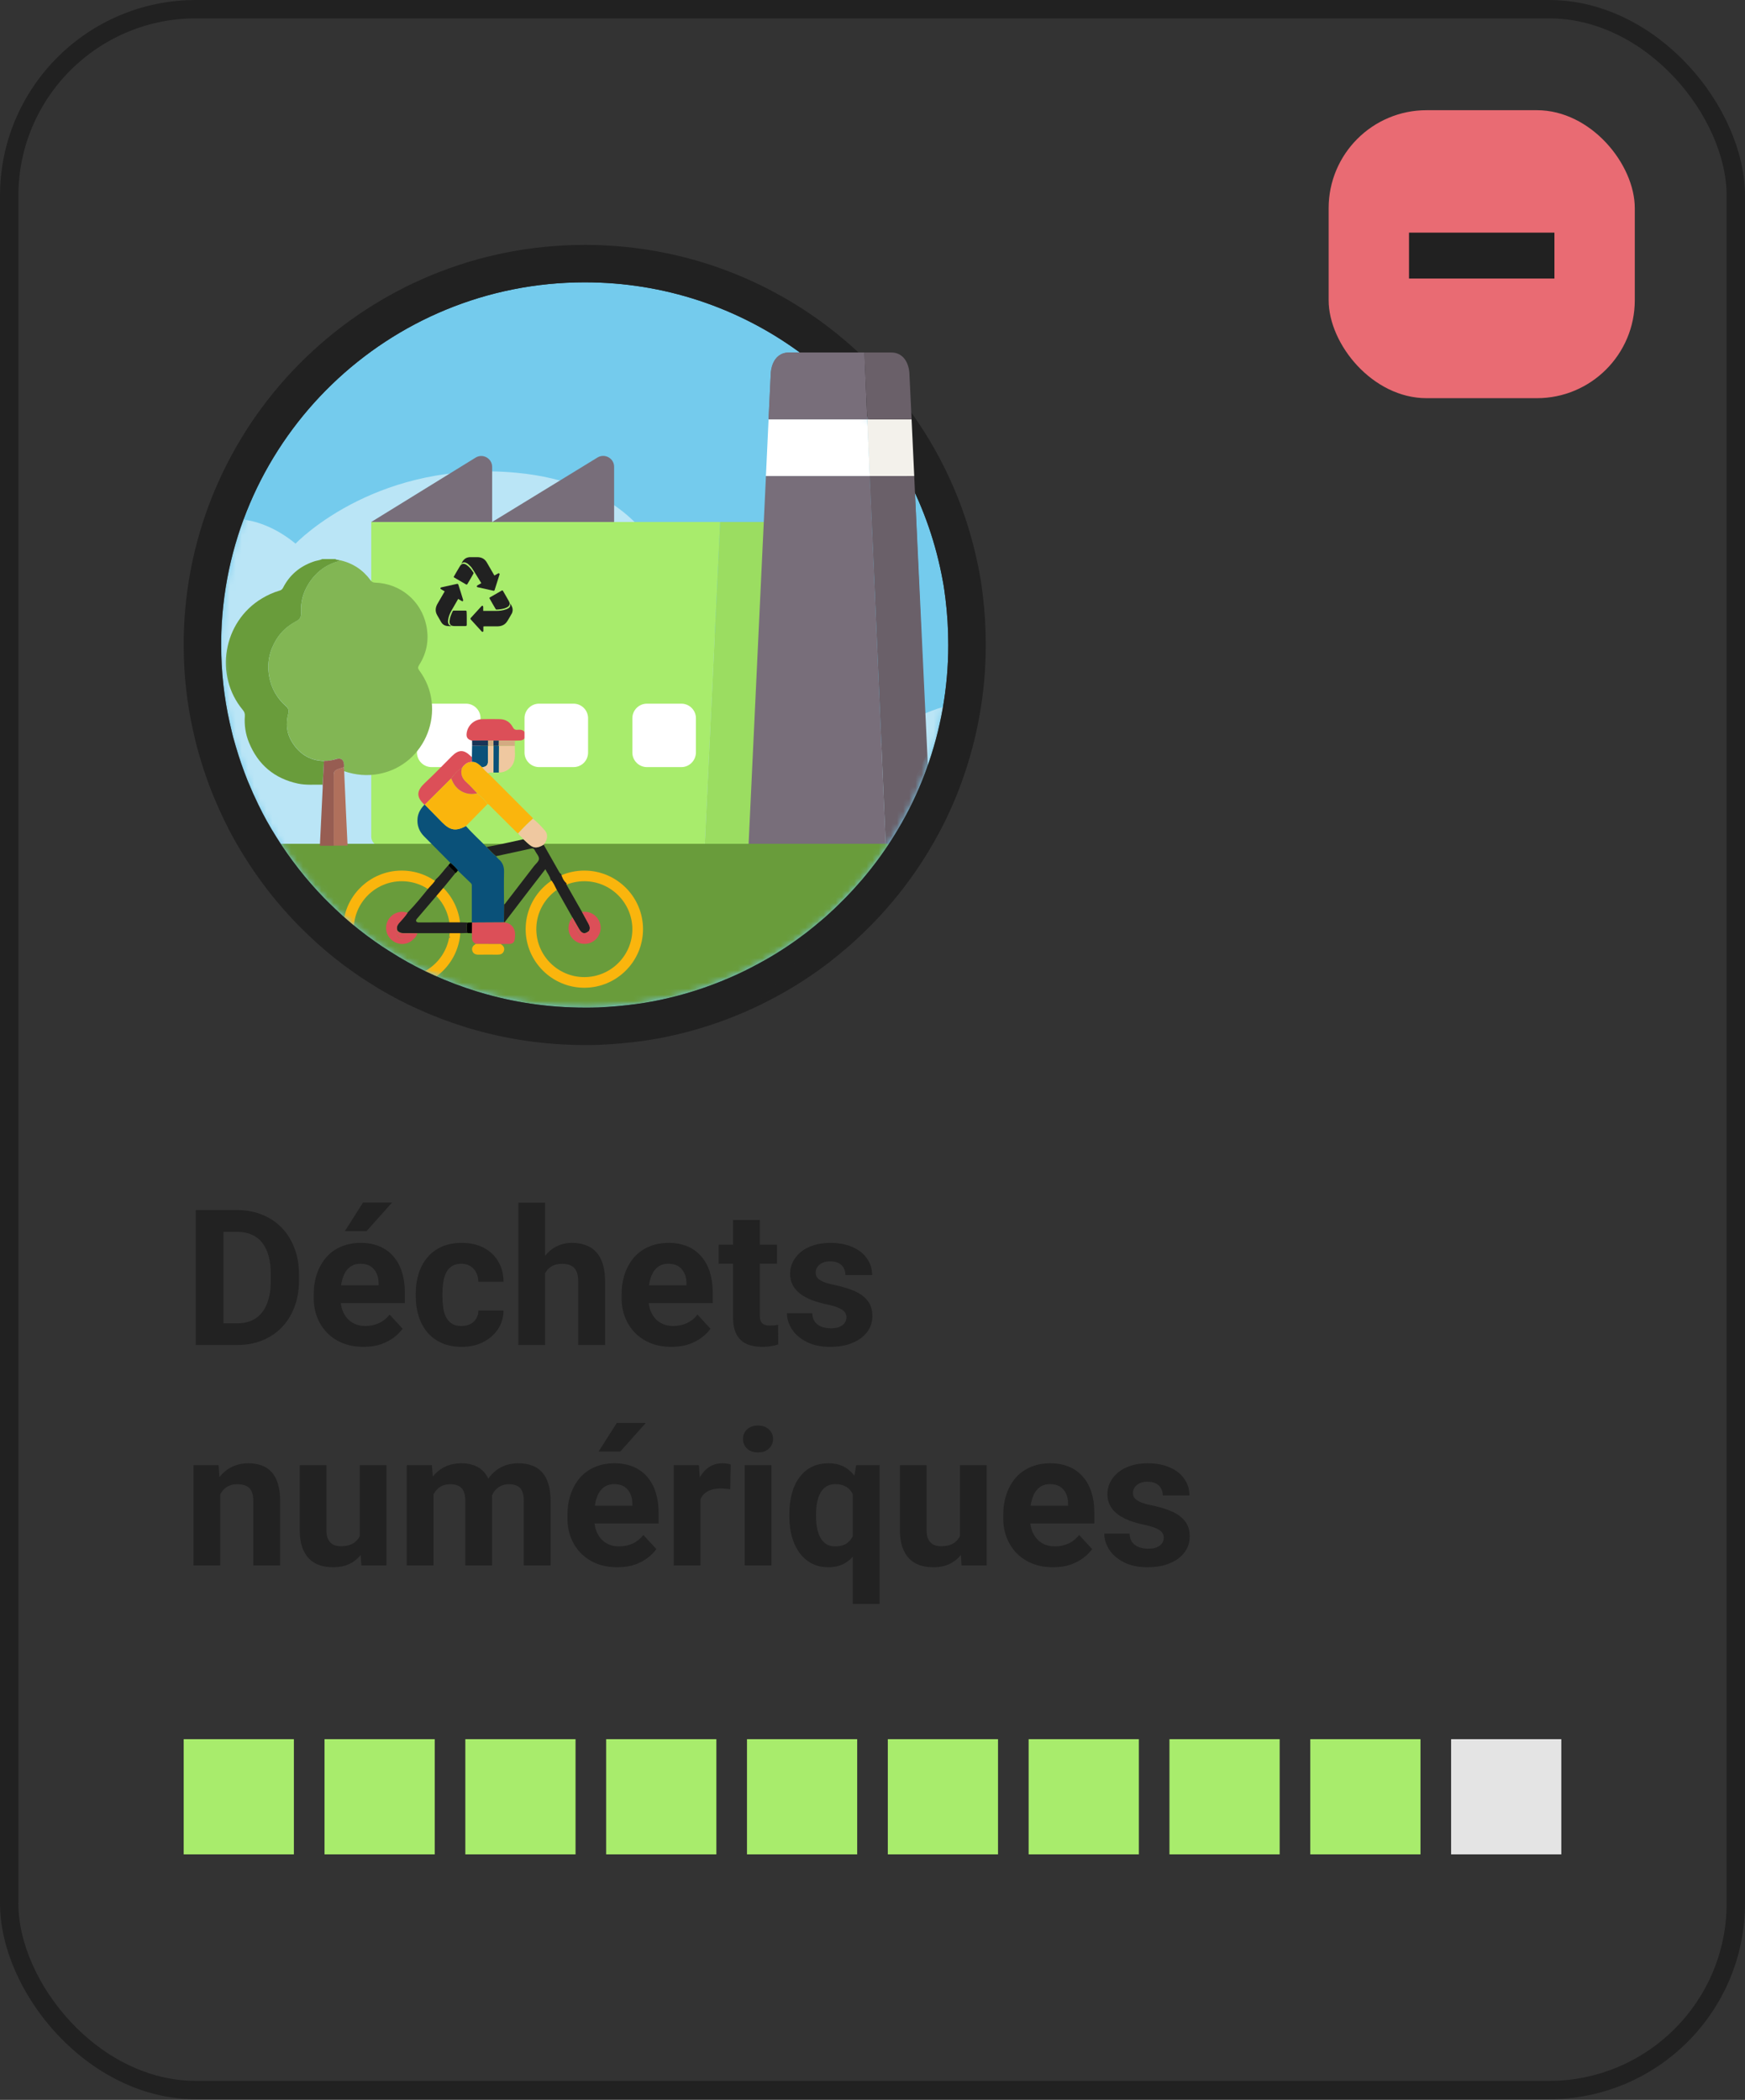 <svg width="285" height="343" viewBox="0 0 285 343" fill="none" xmlns="http://www.w3.org/2000/svg">
<rect x="0" y="0" width="285" height="343" fill="#333333" stroke="none"/>
<rect x="1.5" y="1.5" width="282" height="339.903" rx="30.5" stroke="#212121" stroke-width="3"/>
<path d="M154.877 105.35C154.877 112.46 153.617 119.293 151.313 125.637C151.221 125.882 151.128 126.158 151.036 126.403C149.838 129.59 148.363 132.624 146.643 135.504C143.908 140.131 140.528 144.36 136.657 148.068C136.35 148.375 136.012 148.681 135.674 148.988C135.52 149.141 135.366 149.263 135.244 149.386C134.906 149.692 134.568 149.999 134.23 150.275C133.431 150.949 132.632 151.623 131.802 152.266C129.652 153.921 127.378 155.454 124.981 156.802C123.507 157.629 122.001 158.426 120.465 159.131C116.932 160.755 113.214 162.073 109.312 162.992C107.56 163.421 105.748 163.758 103.935 164.003C101.907 164.279 99.849 164.463 97.759 164.555C97.022 164.585 96.254 164.586 95.486 164.586C89.556 164.586 83.81 163.727 78.403 162.103C78.187 162.042 78.003 161.981 77.788 161.919C75.422 161.184 73.148 160.326 70.906 159.315C68.909 158.426 66.973 157.415 65.129 156.312C65.099 156.281 65.068 156.281 65.037 156.25C64.146 155.699 63.224 155.147 62.364 154.565C61.535 154.013 60.736 153.431 59.937 152.849C58.124 151.5 56.373 150.029 54.744 148.467C54.13 147.884 53.515 147.271 52.901 146.659C51.457 145.157 50.074 143.594 48.784 141.939C48.753 141.909 48.722 141.847 48.691 141.817C47.432 140.193 46.233 138.507 45.158 136.76C44.052 135.014 43.038 133.206 42.147 131.336C41.594 130.203 41.072 129.038 40.58 127.843C40.519 127.72 40.488 127.598 40.426 127.475C39.689 125.637 39.044 123.767 38.491 121.867C38.368 121.408 38.214 120.917 38.091 120.458C38.03 120.182 37.938 119.906 37.876 119.6C37.753 119.079 37.63 118.527 37.508 118.006C36.586 113.9 36.125 109.671 36.125 105.35C36.125 104.645 36.125 103.971 36.156 103.266C37.262 71.519 63.409 46.115 95.516 46.115C121.54 46.115 143.662 62.816 151.681 86.075C152.665 88.925 153.433 91.867 153.986 94.9C154.17 95.85 154.293 96.8 154.416 97.781C154.723 100.263 154.877 102.776 154.877 105.35Z" fill="#74CBED"/>
<mask id="mask0_257_16784" style="mask-type:alpha" maskUnits="userSpaceOnUse" x="36" y="46" width="119" height="119">
<path d="M154.875 105.35C154.875 112.46 153.615 119.293 151.311 125.637C151.219 125.882 151.126 126.158 151.034 126.403C149.836 129.59 148.361 132.624 146.641 135.504C143.906 140.131 140.526 144.36 136.655 148.068C136.348 148.375 136.01 148.681 135.672 148.988C135.518 149.141 135.365 149.263 135.242 149.386C134.904 149.692 134.566 149.999 134.228 150.275C133.429 150.949 132.63 151.623 131.8 152.266C129.65 153.921 127.376 155.454 124.979 156.802C123.505 157.629 121.999 158.426 120.463 159.131C116.93 160.755 113.212 162.073 109.31 162.992C107.558 163.421 105.746 163.758 103.933 164.003C101.905 164.279 99.847 164.463 97.757 164.555C97.02 164.585 96.252 164.586 95.484 164.586C89.554 164.586 83.808 163.727 78.4 162.103C78.186 162.042 78.001 161.981 77.786 161.919C75.42 161.184 73.147 160.326 70.904 159.315C68.906 158.426 66.971 157.415 65.127 156.312C65.097 156.281 65.066 156.281 65.035 156.25C64.144 155.699 63.222 155.147 62.362 154.565C61.532 154.013 60.734 153.431 59.935 152.849C58.122 151.5 56.371 150.029 54.742 148.467C54.128 147.884 53.513 147.271 52.899 146.659C51.455 145.157 50.072 143.594 48.782 141.939C48.751 141.909 48.72 141.847 48.69 141.817C47.43 140.193 46.231 138.507 45.156 136.76C44.05 135.014 43.036 133.206 42.145 131.336C41.592 130.203 41.07 129.038 40.578 127.843C40.517 127.72 40.486 127.598 40.425 127.475C39.687 125.637 39.042 123.767 38.489 121.867C38.366 121.408 38.212 120.917 38.089 120.458C38.028 120.182 37.936 119.906 37.874 119.6C37.752 119.079 37.629 118.527 37.506 118.006C36.584 113.9 36.123 109.671 36.123 105.35C36.123 104.645 36.123 103.971 36.154 103.266C37.26 71.519 63.407 46.115 95.514 46.115C121.538 46.115 143.66 62.816 151.679 86.075C152.663 88.925 153.431 91.867 153.984 94.9C154.168 95.85 154.291 96.8 154.414 97.781C154.721 100.263 154.875 102.776 154.875 105.35Z" fill="#6EB7E6"/>
</mask>
<g mask="url(#mask0_257_16784)">
<path opacity="0.5" d="M122.392 161.974C131.336 159.855 139.786 156.455 147.593 152.021C167.062 140.934 182.183 123.195 189.991 101.908C169.928 94.764 165.679 114.67 165.679 114.67C157.723 113.784 151.942 115.607 147.692 118.366C146.753 118.957 145.913 119.647 145.122 120.337C143.245 121.963 141.812 123.786 140.725 125.511C138.204 129.404 137.414 132.804 137.414 132.804L133.065 125.511L128.618 118.07L126.246 114.128L125.011 112.059C124.121 106.639 121.255 104.52 118.439 103.83C114.98 102.992 111.471 104.323 111.471 104.323C111.471 104.323 112.064 86.683 95.115 79.735C92.101 78.503 88.543 77.616 84.343 77.222C73.323 76.187 64.577 78.799 58.45 81.804C51.828 85.056 48.27 88.801 48.27 88.801C45.503 86.535 42.736 85.352 40.117 84.909C32.952 83.628 27.22 87.668 27.22 87.668C22.921 72.689 13.73 67.318 4.786 65.987C4.736 67.121 4.736 68.205 4.736 69.338C4.736 96.636 16.25 121.273 34.681 138.618C39.722 143.348 45.256 147.586 51.285 151.134C65.615 159.658 82.317 164.586 100.254 164.586C101.49 164.586 102.676 164.536 103.911 164.536C107.271 164.438 110.582 164.093 113.843 163.649L122.392 161.974Z" fill="white"/>
<path d="M117.624 85.264L115.101 138.211H62.169C61.328 138.211 60.631 137.515 60.631 136.675V85.264H117.624Z" fill="#A8EC6C"/>
<path d="M129.056 85.264V138.211H115.096L117.619 85.264H129.056Z" fill="#9BDD61"/>
<path d="M141.648 68.495H125.525L125.886 60.938C125.886 60.938 125.982 57.58 128.889 57.58H137.131C137.251 57.58 137.299 57.58 137.299 57.58H141.191L141.648 68.495Z" fill="#786E7A"/>
<path d="M144.68 138.427H122.238L125.098 77.756H142.061L144.68 138.427Z" fill="#786E7A"/>
<path d="M142.057 77.755H125.094L125.526 68.495H141.649L142.057 77.755Z" fill="white"/>
<path d="M148.883 68.495H141.65L141.17 57.58H145.519C148.426 57.58 148.522 60.938 148.522 60.938L148.883 68.495Z" fill="#6A6069"/>
<path d="M149.315 77.755H142.059L141.65 68.495H148.883L149.315 77.755Z" fill="#F3F1EB"/>
<path d="M152.174 138.427H144.678L142.059 77.756H149.315L152.174 138.427Z" fill="#6A6069"/>
<rect x="43.012" y="137.834" width="105.641" height="26.752" fill="#699C3B"/>
<path d="M76.081 125.303H70.482C69.185 125.303 68.103 124.248 68.103 122.928V117.314C68.103 116.019 69.161 114.939 70.482 114.939H76.105C77.402 114.939 78.483 115.995 78.483 117.314V122.928C78.459 124.248 77.402 125.303 76.081 125.303Z" fill="white"/>
<path d="M73.558 140.948C72.124 139.502 70.705 138.055 69.256 136.609C68.422 135.762 68.071 134.754 68.203 133.585C68.305 132.737 68.744 132.051 69.315 131.452C69.329 131.452 69.359 131.452 69.373 131.437C70.325 132.401 71.276 133.38 72.241 134.344C73.544 135.659 74.48 135.791 76.09 134.929C77.158 136.142 78.358 137.223 79.485 138.377C79.982 138.888 80.465 139.429 81.021 139.882C81.153 140.028 81.27 140.189 81.416 140.32C82.104 140.875 82.353 141.577 82.323 142.482C82.28 144.236 82.309 146.003 82.323 147.757C82.309 148.721 82.309 149.7 82.294 150.664C80.553 150.679 78.797 150.679 77.056 150.693C77.056 148.75 77.056 146.807 77.056 144.864C77.056 144.659 77.1 144.44 76.909 144.265C76.192 143.578 75.475 142.877 74.758 142.19C74.436 141.723 74.027 141.314 73.558 140.948Z" fill="#0A5179"/>
<path d="M95.436 161.345C90.154 161.345 85.852 157.05 85.852 151.775C85.852 146.501 90.154 142.206 95.436 142.206C100.719 142.206 105.021 146.501 105.021 151.775C105.021 157.05 100.719 161.345 95.436 161.345ZM95.436 143.944C91.119 143.944 87.593 147.451 87.593 151.775C87.593 156.085 91.105 159.606 95.436 159.606C99.753 159.606 103.279 156.1 103.279 151.775C103.265 147.465 99.753 143.944 95.436 143.944Z" fill="#FAB50D"/>
<path d="M91.628 142.745C91.803 143.315 92.037 143.87 92.506 144.265C92.52 144.353 92.506 144.455 92.535 144.528C93.369 146.004 94.218 147.479 95.052 148.955C95.403 149.598 95.754 150.255 96.12 150.898C96.34 151.263 96.427 151.629 96.237 152.023C95.549 152.637 95.037 152.549 94.584 151.76C94.218 151.117 93.837 150.474 93.472 149.831C92.608 148.297 91.73 146.749 90.867 145.215C90.589 144.689 90.369 144.119 89.93 143.681C89.784 143.067 89.374 142.599 89.067 141.986C88.116 143.228 87.209 144.382 86.316 145.551C85.014 147.26 83.711 148.969 82.409 150.664C82.38 150.679 82.35 150.664 82.307 150.65C82.321 149.685 82.321 148.706 82.336 147.728C82.497 147.669 82.57 147.508 82.672 147.377C84.165 145.434 85.672 143.491 87.165 141.533C87.472 141.124 87.999 140.729 88.028 140.306C88.057 139.853 87.575 139.385 87.355 138.918C87.209 138.582 87.018 138.538 86.667 138.625C84.794 139.049 82.906 139.444 81.019 139.853C80.463 139.4 79.98 138.859 79.482 138.348C81.502 137.997 83.492 137.515 85.482 137.091C85.687 137.281 85.892 137.457 86.082 137.647C87.018 138.582 87.648 138.655 88.789 137.968C89.608 139.414 90.442 140.875 91.262 142.322C91.379 142.483 91.423 142.672 91.628 142.745Z" fill="#212121"/>
<path d="M79.721 126.31C82.033 128.633 84.359 130.956 86.671 133.279C86.803 133.425 86.993 133.527 87.037 133.732C86.188 134.477 85.398 135.281 84.637 136.128C84.433 136.07 84.315 135.894 84.184 135.763C82.823 134.404 81.462 133.045 80.087 131.686C79.955 131.555 79.852 131.35 79.618 131.35C79.209 130.62 78.55 130.138 77.95 129.583C77.365 128.984 76.823 128.355 76.194 127.8C75.448 127.143 75.155 126.398 75.448 125.433C75.477 125.404 75.492 125.375 75.521 125.331C75.916 124.805 76.399 124.425 77.087 124.425C77.818 124.411 78.272 124.893 78.755 125.331C79.047 125.696 79.37 126.018 79.721 126.31Z" fill="#FAB50D"/>
<path d="M65.612 161.345C60.329 161.345 56.027 157.05 56.027 151.775C56.027 146.501 60.329 142.206 65.612 142.206C70.894 142.206 75.197 146.501 75.197 151.775C75.197 157.05 70.909 161.345 65.612 161.345ZM65.612 143.944C61.295 143.944 57.783 147.465 57.783 151.775C57.783 156.085 61.295 159.606 65.627 159.606C69.943 159.606 73.47 156.1 73.47 151.775C73.455 147.465 69.943 143.944 65.612 143.944Z" fill="#FAB50D"/>
<path d="M70.059 145.011C70.455 144.573 70.908 144.178 71.172 143.637C71.962 142.951 72.547 142.06 73.249 141.3C73.249 141.534 73.44 141.636 73.571 141.767C73.835 142.06 74.171 142.279 74.362 142.629C73.762 143.36 73.176 144.09 72.576 144.821C72.196 145.274 71.801 145.727 71.42 146.18C70.323 147.465 69.225 148.751 68.128 150.037C68.025 150.154 67.908 150.3 67.967 150.46C68.055 150.665 68.26 150.68 68.479 150.68C70.147 150.665 71.83 150.665 73.498 150.665C74.098 150.665 74.698 150.665 75.284 150.665C75.62 150.68 75.957 150.68 76.308 150.694C76.161 151.264 76.161 151.834 76.308 152.404C75.971 152.418 75.635 152.433 75.313 152.433C74.698 152.433 74.084 152.433 73.484 152.433C71.713 152.433 69.942 152.433 68.186 152.433C67.44 152.433 66.709 152.404 65.962 152.418C65.552 152.433 65.216 152.331 64.938 152.038C64.718 151.556 64.85 151.162 65.187 150.753C65.67 150.197 66.196 149.672 66.591 149.043C67.821 147.787 68.933 146.399 70.059 145.011Z" fill="#212121"/>
<path d="M77.084 120.977C76.352 120.788 76.118 120.437 76.22 119.721C76.41 118.45 77.478 117.5 78.781 117.471C79.747 117.456 80.712 117.442 81.678 117.471C82.6 117.5 83.317 117.968 83.742 118.771C83.946 119.151 84.166 119.253 84.546 119.21C84.707 119.195 84.868 119.195 85.044 119.21C85.512 119.268 85.849 119.633 85.849 120.086C85.849 120.539 85.512 120.904 85.029 120.948C84.722 120.977 84.415 120.963 84.107 120.977C83.229 120.977 82.351 120.977 81.473 120.977C81.181 120.977 80.888 120.977 80.595 120.977C80.303 120.977 80.01 120.977 79.717 120.977C78.839 120.977 77.961 120.977 77.084 120.977Z" fill="#DC4F58"/>
<path d="M77.08 124.439C76.392 124.439 75.909 124.819 75.514 125.345C75.485 125.374 75.47 125.404 75.441 125.447C74.724 125.886 74.168 126.485 73.685 127.157C72.251 128.589 70.817 130.006 69.383 131.438C69.368 131.452 69.339 131.452 69.325 131.452C67.759 130.006 68.212 128.998 69.442 127.844C70.934 126.456 72.339 124.98 73.788 123.533C74.914 122.408 75.748 122.408 76.875 123.504C76.934 123.563 77.007 123.621 77.08 123.68C77.065 123.928 77.08 124.176 77.08 124.439Z" fill="#DC4F58"/>
<path d="M84.635 136.129C85.396 135.281 86.186 134.492 87.035 133.732C87.766 134.302 88.41 134.974 89.01 135.676C89.551 136.304 89.434 137.18 88.805 137.969C87.664 138.656 87.035 138.583 86.098 137.648C85.908 137.458 85.703 137.283 85.498 137.093C85.264 136.742 84.854 136.523 84.635 136.129Z" fill="#EFC8A0"/>
<path d="M84.08 121.824C84.051 122.73 84.241 123.636 83.905 124.527C83.524 125.535 82.558 126.207 81.461 126.193C81.476 124.746 81.476 123.285 81.49 121.839C82.353 121.824 83.217 121.824 84.08 121.824Z" fill="#EFC8A0"/>
<path d="M77.087 124.439C77.087 124.191 77.072 123.928 77.072 123.68C77.087 123.066 77.102 122.452 77.102 121.824C77.965 121.824 78.828 121.824 79.692 121.824C79.692 122.642 79.706 123.461 79.706 124.264C79.706 124.965 79.472 125.214 78.755 125.331C78.272 124.907 77.819 124.41 77.087 124.439Z" fill="#0A5179"/>
<path d="M78.752 125.346C79.469 125.229 79.703 124.966 79.703 124.28C79.703 123.462 79.689 122.643 79.689 121.84H79.718C79.996 121.84 80.288 121.84 80.566 121.84H80.596C80.596 123.286 80.596 124.747 80.581 126.194C80.288 126.267 79.966 126.091 79.703 126.311C79.367 126.018 79.045 125.697 78.752 125.346Z" fill="#EFC8A0"/>
<path d="M80.6 126.194C80.6 124.747 80.6 123.286 80.614 121.84C80.892 121.84 81.17 121.84 81.448 121.84H81.492C81.478 123.286 81.478 124.747 81.463 126.194C81.17 126.194 80.892 126.194 80.6 126.194Z" fill="#0A5179"/>
<path d="M84.079 121.825C83.216 121.825 82.353 121.825 81.489 121.825H81.445C81.445 121.533 81.46 121.256 81.46 120.963C82.338 120.963 83.216 120.963 84.094 120.963C84.094 121.256 84.079 121.533 84.079 121.825Z" fill="#D3AB82"/>
<path d="M79.704 121.825C78.841 121.825 77.978 121.825 77.114 121.825C77.114 121.533 77.1 121.256 77.1 120.963C77.978 120.963 78.856 120.963 79.734 120.963C79.734 121.256 79.748 121.533 79.748 121.825C79.734 121.825 79.704 121.825 79.704 121.825Z" fill="#193457"/>
<path d="M74.364 142.63C74.174 142.279 73.823 142.06 73.574 141.768C73.442 141.622 73.252 141.52 73.252 141.3C73.354 141.183 73.457 141.067 73.559 140.95C74.028 141.315 74.437 141.724 74.788 142.177C74.671 142.352 74.554 142.528 74.364 142.63Z" fill="black"/>
<path d="M69.387 131.438C70.821 130.006 72.255 128.589 73.689 127.157C73.762 127.317 73.835 127.493 73.908 127.653C74.625 129.217 76.279 130.006 77.932 129.597C78.532 130.152 79.191 130.634 79.6 131.365C78.43 132.563 77.259 133.746 76.089 134.944C74.464 135.806 73.543 135.675 72.24 134.36C71.289 133.381 70.338 132.402 69.387 131.438Z" fill="#FAB50D"/>
<path d="M82.326 150.665C82.355 150.68 82.384 150.68 82.428 150.68C83.072 150.767 83.599 151.06 83.906 151.659C84.213 152.272 84.155 152.944 84.038 153.572C83.964 153.982 83.613 154.186 83.189 154.186C82.721 154.201 82.252 154.201 81.769 154.201C80.423 154.201 79.077 154.186 77.731 154.186C77.248 153.952 77.043 153.572 77.087 153.032C77.102 152.827 77.072 152.637 77.072 152.433C77.072 151.848 77.087 151.264 77.087 150.68V150.694C78.843 150.68 80.584 150.665 82.326 150.665Z" fill="#DC4F58"/>
<path d="M95.055 148.956C97.191 148.649 98.757 150.812 97.835 152.696C97.191 154.04 95.567 154.566 94.25 153.88C92.875 153.149 92.45 151.571 93.255 150.139C93.577 151.089 94.177 151.893 94.645 152.769C94.923 153.266 95.377 153.427 95.831 153.222C96.284 153.003 96.416 152.609 96.226 152.024C96.401 151.63 96.314 151.264 96.109 150.899C95.757 150.271 95.421 149.614 95.055 148.956Z" fill="#DC4F58"/>
<path d="M96.252 152.039C96.442 152.609 96.31 153.018 95.857 153.237C95.403 153.456 94.949 153.295 94.671 152.784C94.203 151.907 93.603 151.104 93.281 150.154C93.354 150.052 93.413 149.949 93.486 149.847C93.852 150.49 94.232 151.133 94.598 151.776C95.052 152.565 95.564 152.652 96.252 152.039Z" fill="#DC4F58"/>
<path d="M77.935 129.582C76.281 130.006 74.613 129.202 73.911 127.639C73.838 127.478 73.765 127.317 73.691 127.142C74.174 126.47 74.716 125.856 75.447 125.433C75.169 126.397 75.447 127.142 76.194 127.799C76.808 128.355 77.364 128.983 77.935 129.582Z" fill="#DC4F58"/>
<path d="M75.447 125.434C75.477 125.405 75.491 125.375 75.52 125.332C75.491 125.361 75.477 125.405 75.447 125.434Z" fill="#DC4F58"/>
<path d="M67.588 153.339C66.725 154.289 65.394 154.464 64.311 153.792C63.213 153.12 62.774 151.79 63.242 150.607C63.696 149.453 64.954 148.751 66.154 148.985C66.301 149.014 66.432 149.058 66.579 149.088C66.184 149.716 65.657 150.242 65.174 150.797C64.837 151.191 64.706 151.586 64.925 152.083C64.662 152.755 64.984 153.295 65.686 153.325C66.33 153.339 66.959 153.325 67.588 153.339Z" fill="#DC4F58"/>
<path d="M67.589 153.339C66.96 153.339 66.33 153.339 65.686 153.31C64.999 153.281 64.662 152.74 64.925 152.068C65.204 152.361 65.54 152.448 65.95 152.448C66.696 152.434 67.428 152.448 68.174 152.463C68.042 152.784 67.911 153.12 67.589 153.339Z" fill="#DC4F58"/>
<path d="M77.069 152.434C76.82 152.434 76.571 152.419 76.323 152.419C76.176 151.849 76.176 151.28 76.323 150.71C76.571 150.695 76.835 150.695 77.084 150.681C77.084 151.265 77.069 151.849 77.069 152.434Z" fill="black"/>
<path d="M81.462 120.976C81.462 121.268 81.447 121.546 81.447 121.838C81.169 121.838 80.891 121.838 80.613 121.838H80.584C80.584 121.546 80.599 121.268 80.599 120.976C80.877 120.976 81.169 120.976 81.462 120.976Z" fill="#193457"/>
<path d="M80.593 120.976C80.593 121.268 80.578 121.546 80.578 121.838C80.3 121.838 80.007 121.838 79.73 121.838C79.73 121.546 79.715 121.268 79.715 120.976C80.007 120.976 80.3 120.976 80.593 120.976Z" fill="#D3AB82"/>
<path d="M81.772 154.2C82.182 154.463 82.475 154.799 82.299 155.325C82.123 155.851 81.699 155.938 81.201 155.938C80.221 155.924 79.226 155.924 78.246 155.938C77.719 155.953 77.28 155.821 77.133 155.281C76.987 154.755 77.309 154.419 77.733 154.185C79.08 154.185 80.426 154.2 81.772 154.2Z" fill="#FAB50D"/>
<path d="M73.467 152.974C73.482 153.062 73.482 153.135 73.394 153.194C73.365 153.106 73.394 153.033 73.467 152.974Z" fill="#12537B"/>
<path d="M54.781 91.325C55.006 91.503 55.289 91.42 55.525 91.538C55.442 91.585 55.372 91.656 55.289 91.68C53.14 92.272 51.499 93.561 50.342 95.455C49.492 96.851 49.067 98.413 49.174 100.022C49.221 100.838 48.949 101.193 48.324 101.525C47.001 102.223 45.904 103.193 45.124 104.483C43.991 106.329 43.578 108.305 43.956 110.458C44.298 112.411 45.219 114.032 46.671 115.321C47.131 115.724 47.226 116.09 47.072 116.623C46.659 118.173 46.801 119.711 47.603 121.072C48.784 123.072 50.52 124.255 52.916 124.314C52.845 125.604 52.774 126.882 52.692 128.171C51.346 128.148 50 128.278 48.654 127.994C44.806 127.166 42.149 124.917 40.662 121.285C40.095 119.9 39.883 118.445 39.989 116.954C40.013 116.576 39.918 116.28 39.658 115.972C34.936 110.304 36.435 101.56 42.763 97.762C43.684 97.206 44.64 96.768 45.667 96.472C45.927 96.401 46.092 96.259 46.222 96.023C47.273 93.952 48.914 92.556 51.098 91.775C51.594 91.562 52.137 91.562 52.621 91.325C53.341 91.325 54.061 91.325 54.781 91.325Z" fill="#699C3B"/>
<path d="M52.917 124.29C50.521 124.243 48.785 123.047 47.605 121.048C46.802 119.675 46.649 118.149 47.074 116.599C47.215 116.055 47.121 115.7 46.672 115.297C45.208 114.008 44.288 112.386 43.957 110.434C43.579 108.281 44.004 106.305 45.126 104.459C45.917 103.169 47.003 102.199 48.325 101.501C48.951 101.169 49.222 100.814 49.175 99.998C49.081 98.389 49.494 96.827 50.344 95.431C51.501 93.537 53.142 92.248 55.29 91.656C55.373 91.632 55.456 91.561 55.526 91.514C57.604 91.976 59.269 93.076 60.52 94.78C60.721 95.052 60.922 95.159 61.252 95.17C65.361 95.3 68.772 98.117 69.622 102.14C70.106 104.447 69.729 106.648 68.442 108.647C68.229 108.991 68.241 109.192 68.477 109.511C73.141 115.794 69.611 124.917 61.937 126.408C59.989 126.787 58.065 126.609 56.199 125.97C56.188 125.745 56.164 125.532 56.152 125.307C56.152 125.177 56.176 125.059 56.164 124.929C56.093 124.006 55.668 123.722 54.783 124.006C54.193 124.219 53.567 124.314 52.917 124.29Z" fill="#82B654"/>
<path d="M52.917 124.29C53.566 124.314 54.192 124.207 54.806 124.018C55.691 123.734 56.116 124.03 56.187 124.941C56.199 125.059 56.175 125.189 56.175 125.319C55.88 125.414 55.573 125.509 55.29 125.615C54.641 125.84 54.511 126.029 54.511 126.727C54.511 130.538 54.511 134.336 54.511 138.146C53.755 138.146 53 138.146 52.244 138.146C52.398 134.986 52.551 131.839 52.705 128.68C52.716 128.502 52.705 128.337 52.705 128.159C52.775 126.869 52.846 125.58 52.917 124.29Z" fill="#975D52"/>
<path d="M54.498 138.134C54.498 134.324 54.498 130.526 54.498 126.716C54.498 126.018 54.628 125.828 55.277 125.603C55.572 125.497 55.867 125.402 56.163 125.308C56.174 125.532 56.198 125.745 56.21 125.97C56.304 128.183 56.399 130.396 56.505 132.608C56.588 134.442 56.682 136.276 56.765 138.122C56.009 138.134 55.254 138.134 54.498 138.134Z" fill="#B0705C"/>
<path d="M93.667 125.303H88.045C86.747 125.303 85.666 124.248 85.666 122.928V117.314C85.666 116.019 86.723 114.939 88.045 114.939H93.667C94.965 114.939 96.046 115.995 96.046 117.314V122.928C96.046 124.248 94.989 125.303 93.667 125.303Z" fill="white"/>
</g>
<path fill-rule="evenodd" clip-rule="evenodd" d="M157.057 127.754L157.045 127.786C157.024 127.842 156.998 127.915 156.948 128.057L156.942 128.072C156.9 128.192 156.836 128.371 156.769 128.552C155.44 132.086 153.807 135.443 151.909 138.623C148.894 143.722 145.18 148.37 140.937 152.441C140.557 152.817 140.166 153.173 139.869 153.442C139.721 153.584 139.596 153.696 139.536 153.75L139.527 153.757L139.508 153.774L139.468 153.815L139.32 153.948C139.017 154.223 138.595 154.606 138.147 154.974L138.143 154.977C137.369 155.63 136.489 156.373 135.559 157.095L135.549 157.102L135.54 157.11C133.185 158.921 130.668 160.62 127.987 162.129L127.981 162.132C126.426 163.005 124.764 163.887 123.025 164.685M135.673 148.987C136.011 148.681 136.349 148.375 136.656 148.068C140.527 144.36 143.907 140.131 146.642 135.504C148.362 132.623 149.837 129.59 151.035 126.403C151.081 126.28 151.127 126.15 151.174 126.02C151.22 125.889 151.266 125.759 151.312 125.637C153.616 119.293 154.876 112.459 154.876 105.35C154.876 102.776 154.722 100.263 154.415 97.781C154.292 96.8 154.169 95.85 153.985 94.9C153.432 91.867 152.664 88.925 151.681 86.075C143.661 62.816 121.539 46.115 95.515 46.115C63.408 46.115 37.261 71.519 36.155 103.266C36.124 103.971 36.124 104.645 36.124 105.35C36.124 109.671 36.585 113.9 37.507 118.006C37.568 118.267 37.63 118.535 37.691 118.803C37.752 119.071 37.814 119.339 37.875 119.6C37.91 119.771 37.954 119.933 37.997 120.091C38.03 120.215 38.063 120.336 38.09 120.458C38.152 120.687 38.221 120.925 38.29 121.162C38.359 121.4 38.428 121.637 38.49 121.867C39.043 123.767 39.688 125.637 40.426 127.475C40.456 127.536 40.479 127.598 40.502 127.659C40.526 127.72 40.548 127.782 40.579 127.843C41.071 129.038 41.593 130.203 42.146 131.336C43.037 133.206 44.051 135.014 45.157 136.76C46.233 138.507 47.431 140.193 48.691 141.817C48.706 141.832 48.721 141.855 48.737 141.878C48.752 141.901 48.767 141.924 48.783 141.939C50.073 143.594 51.456 145.157 52.9 146.658C53.514 147.271 54.129 147.884 54.743 148.466C56.372 150.029 58.123 151.5 59.936 152.849C60.735 153.431 61.534 154.013 62.363 154.565C63.037 155.021 63.749 155.458 64.455 155.892C64.649 156.012 64.844 156.131 65.036 156.25C65.052 156.265 65.067 156.273 65.082 156.281C65.098 156.288 65.113 156.296 65.128 156.311C66.972 157.415 68.908 158.426 70.905 159.315C73.148 160.326 75.421 161.184 77.787 161.919C77.895 161.95 77.995 161.981 78.094 162.011C78.194 162.042 78.294 162.073 78.402 162.103C83.809 163.727 89.555 164.585 95.485 164.585C96.253 164.585 97.021 164.585 97.758 164.555C99.848 164.463 101.906 164.279 103.934 164.003C105.747 163.758 107.56 163.421 109.311 162.992C113.213 162.073 116.931 160.755 120.464 159.131C122 158.426 123.506 157.629 124.981 156.802C127.377 155.453 129.651 153.921 131.801 152.266C132.631 151.623 133.43 150.949 134.229 150.274C134.567 149.999 134.905 149.692 135.243 149.386C135.301 149.328 135.366 149.27 135.434 149.209C135.511 149.141 135.592 149.068 135.673 148.987ZM123.024 164.685C119.159 166.462 115.064 167.917 110.744 168.937C108.777 169.418 106.761 169.791 104.761 170.062C102.544 170.363 100.299 170.563 98.028 170.663L98.02 170.664L98.013 170.664C97.147 170.7 96.271 170.7 95.538 170.7H95.485C88.976 170.7 82.648 169.76 76.675 167.97C76.525 167.927 76.392 167.886 76.307 167.86L76.295 167.856C76.188 167.823 76.145 167.81 76.106 167.799L76.036 167.779L75.966 167.758C73.374 166.952 70.871 166.008 68.398 164.893C66.173 163.903 64.024 162.779 61.98 161.556L61.334 161.169L61.294 161.13C60.588 160.696 59.736 160.173 58.949 159.641C58.016 159.02 57.135 158.377 56.368 157.819L56.301 157.77L56.277 157.752C54.276 156.264 52.333 154.633 50.514 152.888C49.846 152.256 49.19 151.601 48.597 151.009L48.527 150.939L48.483 150.894C46.946 149.296 45.442 147.601 44.018 145.782C43.929 145.673 43.858 145.578 43.809 145.51C43.803 145.503 43.798 145.496 43.793 145.489C42.458 143.764 41.154 141.931 39.961 139.996C38.751 138.083 37.627 136.081 36.628 133.989C36.041 132.783 35.486 131.549 34.965 130.288C34.925 130.199 34.892 130.12 34.865 130.054C34.858 130.036 34.851 130.019 34.844 130.002L34.835 129.984L34.74 129.748C33.929 127.724 33.218 125.666 32.609 123.574L32.59 123.509L32.573 123.444C32.532 123.291 32.482 123.119 32.409 122.869L32.403 122.845C32.338 122.623 32.253 122.33 32.174 122.035L32.14 121.911L32.118 121.808C32.117 121.806 32.117 121.804 32.116 121.802C32.109 121.776 32.103 121.755 32.092 121.714C32.087 121.694 32.08 121.669 32.071 121.637L32.071 121.636C32.034 121.499 31.963 121.237 31.896 120.922C31.836 120.669 31.778 120.414 31.724 120.177L31.721 120.167C31.659 119.895 31.602 119.646 31.546 119.408L31.538 119.376L31.531 119.343C30.508 114.785 30 110.107 30 105.35L30 105.302C30 104.634 30 103.856 30.035 103.028C31.269 68.007 60.11 40 95.515 40C124.229 40 148.626 58.43 157.471 84.085C158.554 87.223 159.397 90.453 160.004 93.772C160.228 94.936 160.371 96.061 160.492 97.022L160.493 97.031C160.832 99.767 161 102.531 161 105.35C161 113.185 159.611 120.724 157.069 127.721L157.057 127.754M62.318 161.737C62.327 161.742 62.335 161.746 62.341 161.748L62.335 161.745L62.318 161.737Z" fill="#212121"/>
<path d="M60.631 85.265L77.666 74.757C78.844 74.013 80.381 74.877 80.381 76.268V85.265L97.585 74.733C98.762 74.013 100.3 74.853 100.3 76.244V85.265H60.631Z" fill="#786E7A"/>
<path d="M111.282 125.304H105.66C104.362 125.304 103.281 124.249 103.281 122.929V117.315C103.281 116.02 104.338 114.94 105.66 114.94H111.282C112.58 114.94 113.661 115.996 113.661 117.315V122.929C113.637 124.249 112.58 125.304 111.282 125.304Z" fill="white"/>
<path d="M78.946 102.334C78.946 102.574 78.946 102.79 78.946 103.006C78.946 103.102 78.946 103.174 78.85 103.197C78.754 103.245 78.706 103.174 78.634 103.102C78.057 102.478 77.481 101.83 76.904 101.206C76.808 101.086 76.808 101.038 76.904 100.918C77.481 100.295 78.057 99.647 78.634 99.023C78.682 98.975 78.778 98.927 78.826 98.951C78.874 98.975 78.922 99.071 78.922 99.143C78.922 99.359 78.922 99.575 78.922 99.791C78.971 99.791 79.019 99.791 79.067 99.791C79.715 99.791 80.388 99.791 81.037 99.791C81.59 99.791 82.142 99.719 82.671 99.527C82.743 99.503 82.815 99.479 82.887 99.431C83.295 99.239 83.391 99.023 83.319 98.567C83.632 99.023 83.848 99.479 83.656 100.055C83.632 100.151 83.584 100.247 83.512 100.343C83.319 100.679 83.127 101.038 82.911 101.374C82.551 101.998 82.022 102.286 81.301 102.31C80.556 102.31 79.811 102.31 79.067 102.31C79.067 102.334 79.019 102.334 78.946 102.334Z" fill="#212121"/>
<path d="M73.662 102.286C73.422 102.262 73.157 102.286 72.917 102.238C72.533 102.166 72.245 101.951 72.052 101.615C71.836 101.231 71.62 100.871 71.403 100.487C71.067 99.911 71.091 99.312 71.403 98.712C71.788 98.04 72.172 97.392 72.557 96.721C72.581 96.673 72.605 96.649 72.629 96.601C72.437 96.481 72.245 96.385 72.076 96.265C72.004 96.217 71.908 96.193 71.932 96.073C71.956 95.977 72.028 95.953 72.124 95.929C72.965 95.737 73.782 95.569 74.623 95.377C74.767 95.353 74.815 95.377 74.864 95.521C75.128 96.337 75.392 97.153 75.632 97.968C75.656 98.04 75.632 98.136 75.608 98.184C75.536 98.256 75.464 98.208 75.392 98.16C75.2 98.064 75.032 97.944 74.839 97.824C74.815 97.872 74.791 97.896 74.767 97.944C74.431 98.52 74.095 99.096 73.758 99.695C73.47 100.199 73.254 100.727 73.181 101.303C73.157 101.471 73.157 101.639 73.206 101.783C73.254 102.047 73.446 102.19 73.71 102.238C73.662 102.262 73.662 102.262 73.662 102.286Z" fill="#212121"/>
<path d="M78.609 95.256C78.081 94.416 77.6 93.577 77.072 92.785C76.904 92.521 76.639 92.329 76.423 92.113C76.375 92.065 76.327 92.041 76.279 92.017C75.99 91.849 75.702 91.73 75.342 92.089C75.582 91.561 75.918 91.13 76.519 91.034C76.615 91.01 76.735 91.01 76.832 91.01C77.216 91.01 77.6 91.01 77.985 91.01C78.658 91.01 79.186 91.298 79.523 91.897C79.907 92.569 80.291 93.241 80.676 93.889C80.7 93.937 80.724 93.961 80.748 94.008C80.94 93.889 81.132 93.793 81.301 93.697C81.373 93.649 81.445 93.601 81.541 93.673C81.637 93.745 81.589 93.817 81.565 93.913C81.301 94.728 81.06 95.52 80.796 96.336C80.748 96.504 80.7 96.528 80.532 96.48C79.691 96.288 78.874 96.12 78.033 95.928C77.961 95.904 77.865 95.856 77.865 95.784C77.865 95.736 77.937 95.64 77.985 95.616C78.201 95.496 78.393 95.376 78.609 95.256Z" fill="#212121"/>
<path d="M74.094 94.249C74.118 94.177 74.142 94.153 74.166 94.105C74.478 93.577 74.766 93.049 75.079 92.546C75.367 92.042 75.728 91.97 76.208 92.282C76.689 92.618 77.025 93.073 77.338 93.553C77.362 93.577 77.338 93.649 77.338 93.673C77.025 94.249 76.689 94.801 76.352 95.376C76.28 95.496 76.208 95.52 76.088 95.448C75.463 95.088 74.863 94.729 74.238 94.369C74.166 94.345 74.118 94.273 74.094 94.249Z" fill="#212121"/>
<path d="M83.248 98.543C83.248 98.855 83.104 99.022 82.911 99.142C82.575 99.358 82.215 99.43 81.83 99.502C81.59 99.55 81.35 99.55 81.109 99.574C81.061 99.574 80.989 99.55 80.965 99.502C80.629 98.926 80.292 98.375 79.98 97.799C79.908 97.703 79.932 97.607 80.052 97.559C80.677 97.199 81.302 96.839 81.926 96.479C82.022 96.407 82.118 96.431 82.166 96.551C82.479 97.103 82.815 97.655 83.128 98.231C83.176 98.327 83.224 98.471 83.248 98.543Z" fill="#212121"/>
<path d="M76.232 101.015C76.232 101.351 76.232 101.71 76.232 102.046C76.232 102.214 76.184 102.262 76.016 102.262C75.391 102.262 74.766 102.262 74.165 102.262C73.589 102.262 73.373 101.926 73.421 101.422C73.469 100.847 73.709 100.319 73.949 99.815C73.973 99.791 74.021 99.743 74.069 99.743C74.718 99.743 75.391 99.743 76.04 99.743C76.16 99.743 76.208 99.791 76.208 99.935C76.232 100.295 76.232 100.655 76.232 101.015Z" fill="#212121"/>
<path d="M151.333 123.312L144.826 136.305L142.059 77.756H149.315L151.333 123.312Z" fill="#6A6069"/>
<path d="M141.648 68.495H125.525L125.886 60.938C125.886 60.938 125.982 57.579 128.889 57.579H137.131C137.251 57.579 137.299 57.579 137.299 57.579H141.191L141.648 68.495Z" fill="#786E7A"/>
<path d="M149.315 77.755H142.059L141.65 68.495H148.883L149.315 77.755Z" fill="#F3F1EB"/>
<path d="M148.885 68.495H141.652L141.172 57.579H145.521C148.428 57.579 148.524 60.938 148.524 60.938L148.885 68.495Z" fill="#6A6069"/>
<path d="M38.734 219.7H33.935L33.966 216.158H38.734C39.925 216.158 40.929 215.891 41.746 215.356C42.563 214.811 43.179 214.019 43.593 212.979C44.017 211.94 44.228 210.684 44.228 209.21V208.136C44.228 207.006 44.107 206.012 43.865 205.154C43.633 204.296 43.285 203.575 42.821 202.989C42.357 202.404 41.786 201.965 41.11 201.672C40.434 201.37 39.657 201.218 38.779 201.218H33.845V197.661H38.779C40.253 197.661 41.6 197.913 42.821 198.418C44.052 198.912 45.117 199.624 46.015 200.552C46.913 201.481 47.604 202.591 48.088 203.882C48.583 205.164 48.83 206.592 48.83 208.166V209.21C48.83 210.775 48.583 212.202 48.088 213.494C47.604 214.786 46.913 215.896 46.015 216.824C45.127 217.743 44.062 218.454 42.821 218.958C41.59 219.453 40.227 219.7 38.734 219.7ZM36.509 197.661V219.7H31.968V197.661H36.509ZM59.395 220.003C58.124 220.003 56.984 219.801 55.975 219.397C54.965 218.984 54.108 218.414 53.401 217.687C52.705 216.96 52.17 216.118 51.797 215.159C51.423 214.19 51.237 213.161 51.237 212.071V211.466C51.237 210.225 51.413 209.089 51.767 208.06C52.12 207.031 52.624 206.138 53.28 205.381C53.946 204.624 54.754 204.044 55.702 203.64C56.651 203.226 57.72 203.02 58.911 203.02C60.072 203.02 61.101 203.211 61.999 203.595C62.897 203.978 63.649 204.523 64.254 205.229C64.87 205.936 65.334 206.784 65.647 207.772C65.96 208.751 66.116 209.841 66.116 211.042V212.858H53.099V209.952H61.833V209.619C61.833 209.014 61.721 208.474 61.499 208C61.288 207.515 60.965 207.132 60.531 206.849C60.097 206.567 59.542 206.425 58.866 206.425C58.291 206.425 57.796 206.551 57.382 206.804C56.969 207.056 56.63 207.409 56.368 207.863C56.116 208.317 55.924 208.852 55.793 209.468C55.672 210.073 55.611 210.739 55.611 211.466V212.071C55.611 212.727 55.702 213.333 55.884 213.888C56.075 214.443 56.343 214.922 56.686 215.326C57.039 215.729 57.463 216.042 57.958 216.264C58.462 216.486 59.032 216.597 59.668 216.597C60.455 216.597 61.187 216.446 61.863 216.143C62.549 215.83 63.139 215.361 63.634 214.735L65.753 217.036C65.41 217.531 64.941 218.005 64.345 218.459C63.76 218.913 63.053 219.286 62.226 219.579C61.399 219.862 60.455 220.003 59.395 220.003ZM56.323 201.097L59.29 196.435H64.027L59.865 201.097H56.323ZM75.365 216.597C75.9 216.597 76.374 216.496 76.788 216.294C77.201 216.083 77.524 215.79 77.756 215.417C77.999 215.033 78.125 214.584 78.135 214.069H82.237C82.227 215.22 81.919 216.244 81.314 217.142C80.708 218.03 79.896 218.731 78.876 219.246C77.857 219.751 76.717 220.003 75.456 220.003C74.184 220.003 73.074 219.791 72.126 219.367C71.187 218.943 70.405 218.358 69.779 217.611C69.154 216.854 68.684 215.977 68.372 214.978C68.059 213.968 67.902 212.889 67.902 211.738V211.299C67.902 210.139 68.059 209.059 68.372 208.06C68.684 207.051 69.154 206.173 69.779 205.426C70.405 204.669 71.187 204.079 72.126 203.655C73.064 203.231 74.164 203.02 75.425 203.02C76.767 203.02 77.943 203.277 78.952 203.792C79.971 204.306 80.769 205.043 81.344 206.001C81.929 206.95 82.227 208.075 82.237 209.377H78.135C78.125 208.832 78.009 208.338 77.787 207.894C77.575 207.45 77.262 207.096 76.848 206.834C76.445 206.562 75.945 206.425 75.35 206.425C74.714 206.425 74.194 206.562 73.79 206.834C73.387 207.096 73.074 207.46 72.852 207.924C72.63 208.378 72.474 208.898 72.383 209.483C72.302 210.058 72.262 210.664 72.262 211.299V211.738C72.262 212.374 72.302 212.985 72.383 213.57C72.463 214.155 72.615 214.675 72.837 215.129C73.069 215.583 73.387 215.941 73.79 216.204C74.194 216.466 74.719 216.597 75.365 216.597ZM89.018 196.45V219.7H84.659V196.45H89.018ZM88.397 210.936H87.202C87.212 209.796 87.363 208.746 87.656 207.788C87.948 206.819 88.367 205.981 88.912 205.275C89.457 204.558 90.108 204.003 90.865 203.61C91.632 203.216 92.479 203.02 93.408 203.02C94.215 203.02 94.947 203.136 95.603 203.368C96.269 203.59 96.839 203.953 97.313 204.458C97.797 204.952 98.171 205.603 98.433 206.41C98.695 207.217 98.827 208.196 98.827 209.347V219.7H94.437V209.316C94.437 208.59 94.331 208.02 94.119 207.606C93.917 207.182 93.62 206.884 93.226 206.713C92.843 206.531 92.368 206.44 91.803 206.44C91.178 206.44 90.643 206.556 90.199 206.789C89.765 207.021 89.417 207.344 89.154 207.757C88.892 208.161 88.7 208.635 88.579 209.18C88.458 209.725 88.397 210.31 88.397 210.936ZM109.68 220.003C108.408 220.003 107.268 219.801 106.259 219.397C105.25 218.984 104.392 218.414 103.686 217.687C102.989 216.96 102.454 216.118 102.081 215.159C101.708 214.19 101.521 213.161 101.521 212.071V211.466C101.521 210.225 101.698 209.089 102.051 208.06C102.404 207.031 102.909 206.138 103.564 205.381C104.23 204.624 105.038 204.044 105.986 203.64C106.935 203.226 108.005 203.02 109.195 203.02C110.356 203.02 111.385 203.211 112.283 203.595C113.181 203.978 113.933 204.523 114.539 205.229C115.154 205.936 115.618 206.784 115.931 207.772C116.244 208.751 116.4 209.841 116.4 211.042V212.858H103.383V209.952H112.117V209.619C112.117 209.014 112.006 208.474 111.784 208C111.572 207.515 111.249 207.132 110.815 206.849C110.381 206.567 109.826 206.425 109.15 206.425C108.575 206.425 108.08 206.551 107.667 206.804C107.253 207.056 106.915 207.409 106.652 207.863C106.4 208.317 106.208 208.852 106.077 209.468C105.956 210.073 105.896 210.739 105.896 211.466V212.071C105.896 212.727 105.986 213.333 106.168 213.888C106.36 214.443 106.627 214.922 106.97 215.326C107.323 215.729 107.747 216.042 108.242 216.264C108.746 216.486 109.316 216.597 109.952 216.597C110.739 216.597 111.471 216.446 112.147 216.143C112.833 215.83 113.424 215.361 113.918 214.735L116.037 217.036C115.694 217.531 115.225 218.005 114.629 218.459C114.044 218.913 113.338 219.286 112.51 219.579C111.683 219.862 110.739 220.003 109.68 220.003ZM126.905 203.322V206.41H117.369V203.322H126.905ZM119.73 199.281H124.09V214.766C124.09 215.24 124.15 215.603 124.271 215.855C124.403 216.108 124.594 216.284 124.847 216.385C125.099 216.476 125.417 216.521 125.8 216.521C126.073 216.521 126.315 216.511 126.527 216.491C126.749 216.461 126.936 216.431 127.087 216.4L127.102 219.609C126.729 219.73 126.325 219.826 125.891 219.897C125.457 219.968 124.978 220.003 124.453 220.003C123.494 220.003 122.657 219.847 121.94 219.534C121.234 219.211 120.689 218.696 120.306 217.99C119.922 217.283 119.73 216.355 119.73 215.205V199.281ZM138.243 215.174C138.243 214.861 138.152 214.579 137.97 214.327C137.789 214.074 137.451 213.842 136.956 213.63C136.472 213.408 135.77 213.207 134.852 213.025C134.025 212.843 133.253 212.616 132.536 212.344C131.83 212.061 131.214 211.723 130.689 211.33C130.175 210.936 129.771 210.472 129.479 209.937C129.186 209.392 129.04 208.771 129.04 208.075C129.04 207.389 129.186 206.743 129.479 206.138C129.781 205.532 130.21 204.997 130.765 204.533C131.33 204.059 132.016 203.691 132.824 203.428C133.641 203.156 134.559 203.02 135.579 203.02C137.001 203.02 138.222 203.247 139.242 203.701C140.271 204.155 141.058 204.78 141.603 205.578C142.158 206.365 142.436 207.263 142.436 208.272H138.076C138.076 207.848 137.985 207.47 137.804 207.137C137.632 206.794 137.36 206.526 136.986 206.334C136.623 206.133 136.149 206.032 135.563 206.032C135.079 206.032 134.66 206.118 134.307 206.289C133.954 206.451 133.681 206.673 133.49 206.955C133.308 207.228 133.217 207.53 133.217 207.863C133.217 208.116 133.268 208.343 133.369 208.544C133.48 208.736 133.656 208.913 133.898 209.074C134.141 209.236 134.453 209.387 134.837 209.528C135.23 209.66 135.715 209.781 136.29 209.892C137.471 210.134 138.525 210.452 139.454 210.845C140.382 211.229 141.119 211.753 141.664 212.419C142.208 213.075 142.481 213.938 142.481 215.008C142.481 215.734 142.319 216.4 141.997 217.006C141.674 217.611 141.209 218.141 140.604 218.595C139.999 219.039 139.272 219.387 138.424 219.64C137.587 219.882 136.643 220.003 135.594 220.003C134.07 220.003 132.778 219.73 131.719 219.186C130.669 218.641 129.872 217.949 129.327 217.112C128.792 216.264 128.525 215.396 128.525 214.508H132.657C132.677 215.104 132.829 215.583 133.111 215.946C133.404 216.31 133.772 216.572 134.216 216.733C134.67 216.895 135.16 216.976 135.685 216.976C136.25 216.976 136.719 216.9 137.092 216.749C137.466 216.587 137.748 216.375 137.94 216.113C138.142 215.84 138.243 215.528 138.243 215.174ZM35.964 242.819V255.7H31.605V239.322H35.691L35.964 242.819ZM35.328 246.936H34.148C34.148 245.725 34.304 244.635 34.617 243.667C34.929 242.688 35.368 241.855 35.934 241.169C36.499 240.473 37.17 239.943 37.947 239.58C38.734 239.206 39.612 239.02 40.581 239.02C41.347 239.02 42.049 239.131 42.685 239.353C43.32 239.575 43.865 239.928 44.319 240.412C44.783 240.896 45.137 241.537 45.379 242.334C45.631 243.132 45.757 244.105 45.757 245.256V255.7H41.368V245.241C41.368 244.514 41.267 243.949 41.065 243.545C40.863 243.142 40.565 242.859 40.172 242.698C39.788 242.526 39.314 242.44 38.749 242.44C38.164 242.44 37.654 242.556 37.22 242.789C36.796 243.021 36.443 243.344 36.161 243.757C35.888 244.161 35.681 244.635 35.54 245.18C35.399 245.725 35.328 246.31 35.328 246.936ZM58.76 251.78V239.322H63.119V255.7H59.017L58.76 251.78ZM59.244 248.419L60.531 248.389C60.531 249.479 60.405 250.493 60.152 251.432C59.9 252.36 59.522 253.167 59.017 253.854C58.513 254.53 57.877 255.059 57.11 255.443C56.343 255.816 55.44 256.003 54.4 256.003C53.603 256.003 52.867 255.892 52.19 255.67C51.524 255.438 50.949 255.08 50.465 254.595C49.991 254.101 49.617 253.47 49.345 252.703C49.082 251.926 48.951 250.993 48.951 249.903V239.322H53.31V249.933C53.31 250.417 53.366 250.826 53.477 251.159C53.598 251.492 53.765 251.765 53.977 251.977C54.188 252.188 54.436 252.34 54.718 252.431C55.011 252.521 55.334 252.567 55.687 252.567C56.585 252.567 57.291 252.385 57.806 252.022C58.331 251.659 58.699 251.164 58.911 250.539C59.133 249.903 59.244 249.196 59.244 248.419ZM70.809 242.713V255.7H66.434V239.322H70.536L70.809 242.713ZM70.203 246.936H68.992C68.992 245.796 69.128 244.746 69.401 243.788C69.683 242.819 70.092 241.981 70.627 241.275C71.172 240.558 71.843 240.003 72.64 239.61C73.437 239.216 74.361 239.02 75.41 239.02C76.137 239.02 76.803 239.131 77.408 239.353C78.014 239.564 78.533 239.903 78.967 240.367C79.411 240.821 79.754 241.416 79.997 242.153C80.239 242.879 80.36 243.752 80.36 244.771V255.7H76.001V245.256C76.001 244.509 75.9 243.934 75.698 243.53C75.496 243.127 75.208 242.844 74.835 242.683C74.472 242.521 74.033 242.44 73.518 242.44C72.953 242.44 72.459 242.556 72.035 242.789C71.621 243.021 71.278 243.344 71.005 243.757C70.733 244.161 70.531 244.635 70.4 245.18C70.269 245.725 70.203 246.31 70.203 246.936ZM79.951 246.437L78.392 246.633C78.392 245.564 78.523 244.57 78.786 243.651C79.058 242.733 79.457 241.926 79.981 241.229C80.516 240.533 81.177 239.993 81.964 239.61C82.751 239.216 83.66 239.02 84.689 239.02C85.476 239.02 86.192 239.136 86.838 239.368C87.484 239.59 88.034 239.948 88.488 240.442C88.953 240.927 89.306 241.562 89.548 242.35C89.8 243.137 89.926 244.1 89.926 245.241V255.7H85.552V245.241C85.552 244.484 85.451 243.909 85.249 243.515C85.057 243.111 84.775 242.834 84.401 242.683C84.038 242.521 83.604 242.44 83.1 242.44C82.575 242.44 82.116 242.546 81.722 242.758C81.329 242.96 81.001 243.243 80.738 243.606C80.476 243.969 80.279 244.393 80.148 244.877C80.017 245.352 79.951 245.871 79.951 246.437ZM100.84 256.003C99.568 256.003 98.428 255.801 97.419 255.397C96.41 254.984 95.552 254.414 94.846 253.687C94.149 252.96 93.615 252.118 93.241 251.159C92.868 250.19 92.681 249.161 92.681 248.071V247.466C92.681 246.225 92.858 245.089 93.211 244.06C93.564 243.031 94.069 242.138 94.725 241.381C95.391 240.624 96.198 240.044 97.147 239.64C98.095 239.226 99.165 239.02 100.355 239.02C101.516 239.02 102.545 239.211 103.443 239.595C104.341 239.978 105.093 240.523 105.699 241.229C106.314 241.936 106.778 242.784 107.091 243.772C107.404 244.751 107.561 245.841 107.561 247.042V248.858H94.543V245.952H103.277V245.619C103.277 245.014 103.166 244.474 102.944 244C102.732 243.515 102.409 243.132 101.975 242.849C101.541 242.567 100.986 242.425 100.31 242.425C99.735 242.425 99.24 242.551 98.827 242.804C98.413 243.056 98.075 243.409 97.812 243.863C97.56 244.317 97.368 244.852 97.237 245.468C97.116 246.073 97.056 246.739 97.056 247.466V248.071C97.056 248.727 97.147 249.333 97.328 249.888C97.52 250.443 97.787 250.922 98.13 251.326C98.484 251.729 98.907 252.042 99.402 252.264C99.906 252.486 100.477 252.597 101.112 252.597C101.899 252.597 102.631 252.446 103.307 252.143C103.993 251.83 104.584 251.361 105.078 250.735L107.197 253.036C106.854 253.531 106.385 254.005 105.79 254.459C105.204 254.913 104.498 255.286 103.67 255.579C102.843 255.862 101.899 256.003 100.84 256.003ZM97.767 237.097L100.734 232.435H105.472L101.309 237.097H97.767ZM114.402 242.895V255.7H110.043V239.322H114.145L114.402 242.895ZM119.337 239.216L119.261 243.258C119.049 243.228 118.792 243.202 118.489 243.182C118.197 243.152 117.929 243.137 117.687 243.137C117.071 243.137 116.537 243.217 116.083 243.379C115.639 243.53 115.265 243.757 114.962 244.06C114.67 244.363 114.448 244.731 114.296 245.165C114.155 245.599 114.074 246.093 114.054 246.648L113.176 246.376C113.176 245.316 113.282 244.343 113.494 243.455C113.706 242.556 114.014 241.774 114.417 241.108C114.831 240.442 115.336 239.928 115.931 239.564C116.527 239.201 117.208 239.02 117.975 239.02C118.217 239.02 118.464 239.04 118.716 239.08C118.969 239.11 119.175 239.156 119.337 239.216ZM125.997 239.322V255.7H121.623V239.322H125.997ZM121.35 235.054C121.35 234.418 121.572 233.893 122.016 233.479C122.46 233.066 123.056 232.859 123.802 232.859C124.539 232.859 125.129 233.066 125.573 233.479C126.027 233.893 126.254 234.418 126.254 235.054C126.254 235.689 126.027 236.214 125.573 236.628C125.129 237.042 124.539 237.249 123.802 237.249C123.056 237.249 122.46 237.042 122.016 236.628C121.572 236.214 121.35 235.689 121.35 235.054ZM139.272 261.997V242.667L139.832 239.322H143.662V261.997H139.272ZM128.918 247.678V247.36C128.918 246.109 129.055 244.973 129.327 243.954C129.61 242.925 130.023 242.047 130.568 241.32C131.113 240.584 131.779 240.019 132.566 239.625C133.364 239.221 134.282 239.02 135.321 239.02C136.32 239.02 137.183 239.221 137.91 239.625C138.636 240.029 139.247 240.599 139.741 241.335C140.246 242.072 140.649 242.94 140.952 243.939C141.255 244.938 141.487 246.033 141.648 247.224V247.92C141.497 249.06 141.265 250.12 140.952 251.099C140.649 252.077 140.246 252.935 139.741 253.672C139.247 254.409 138.631 254.984 137.895 255.397C137.168 255.801 136.3 256.003 135.291 256.003C134.272 256.003 133.364 255.796 132.566 255.382C131.779 254.958 131.113 254.373 130.568 253.626C130.023 252.88 129.61 252.002 129.327 250.993C129.055 249.973 128.918 248.868 128.918 247.678ZM133.278 247.36V247.678C133.278 248.354 133.333 248.99 133.444 249.585C133.555 250.17 133.732 250.69 133.974 251.144C134.226 251.598 134.549 251.956 134.943 252.219C135.336 252.471 135.821 252.597 136.396 252.597C137.193 252.597 137.834 252.426 138.318 252.083C138.813 251.729 139.176 251.25 139.408 250.645C139.65 250.039 139.792 249.348 139.832 248.571V246.588C139.802 245.952 139.716 245.382 139.575 244.877C139.444 244.363 139.242 243.924 138.969 243.561C138.707 243.197 138.364 242.92 137.94 242.728C137.526 242.526 137.022 242.425 136.426 242.425C135.861 242.425 135.377 242.551 134.973 242.804C134.569 243.056 134.242 243.409 133.989 243.863C133.747 244.307 133.565 244.827 133.444 245.422C133.333 246.018 133.278 246.664 133.278 247.36ZM156.785 251.78V239.322H161.145V255.7H157.042L156.785 251.78ZM157.27 248.419L158.556 248.389C158.556 249.479 158.43 250.493 158.178 251.432C157.925 252.36 157.547 253.167 157.042 253.854C156.538 254.53 155.902 255.059 155.135 255.443C154.368 255.816 153.465 256.003 152.426 256.003C151.629 256.003 150.892 255.892 150.216 255.67C149.55 255.438 148.975 255.08 148.49 254.595C148.016 254.101 147.643 253.47 147.37 252.703C147.108 251.926 146.977 250.993 146.977 249.903V239.322H151.336V249.933C151.336 250.417 151.391 250.826 151.502 251.159C151.624 251.492 151.79 251.765 152.002 251.977C152.214 252.188 152.461 252.34 152.744 252.431C153.036 252.521 153.359 252.567 153.712 252.567C154.611 252.567 155.317 252.385 155.832 252.022C156.356 251.659 156.725 251.164 156.937 250.539C157.159 249.903 157.27 249.196 157.27 248.419ZM172.013 256.003C170.741 256.003 169.601 255.801 168.592 255.397C167.583 254.984 166.725 254.414 166.019 253.687C165.322 252.96 164.787 252.118 164.414 251.159C164.041 250.19 163.854 249.161 163.854 248.071V247.466C163.854 246.225 164.031 245.089 164.384 244.06C164.737 243.031 165.242 242.138 165.897 241.381C166.563 240.624 167.371 240.044 168.319 239.64C169.268 239.226 170.338 239.02 171.528 239.02C172.689 239.02 173.718 239.211 174.616 239.595C175.514 239.978 176.266 240.523 176.872 241.229C177.487 241.936 177.951 242.784 178.264 243.772C178.577 244.751 178.733 245.841 178.733 247.042V248.858H165.716V245.952H174.45V245.619C174.45 245.014 174.339 244.474 174.117 244C173.905 243.515 173.582 243.132 173.148 242.849C172.714 242.567 172.159 242.425 171.483 242.425C170.908 242.425 170.413 242.551 170 242.804C169.586 243.056 169.248 243.409 168.985 243.863C168.733 244.317 168.541 244.852 168.41 245.468C168.289 246.073 168.229 246.739 168.229 247.466V248.071C168.229 248.727 168.319 249.333 168.501 249.888C168.693 250.443 168.96 250.922 169.303 251.326C169.656 251.729 170.08 252.042 170.575 252.264C171.079 252.486 171.649 252.597 172.285 252.597C173.072 252.597 173.804 252.446 174.48 252.143C175.166 251.83 175.757 251.361 176.251 250.735L178.37 253.036C178.027 253.531 177.558 254.005 176.962 254.459C176.377 254.913 175.671 255.286 174.843 255.579C174.016 255.862 173.072 256.003 172.013 256.003ZM190.071 251.174C190.071 250.861 189.98 250.579 189.798 250.327C189.617 250.074 189.279 249.842 188.784 249.63C188.3 249.408 187.598 249.207 186.68 249.025C185.853 248.843 185.081 248.616 184.364 248.344C183.658 248.061 183.042 247.723 182.518 247.33C182.003 246.936 181.599 246.472 181.307 245.937C181.014 245.392 180.868 244.771 180.868 244.075C180.868 243.389 181.014 242.743 181.307 242.138C181.609 241.532 182.038 240.997 182.593 240.533C183.158 240.059 183.845 239.691 184.652 239.428C185.469 239.156 186.388 239.02 187.407 239.02C188.83 239.02 190.051 239.247 191.07 239.701C192.099 240.155 192.886 240.78 193.431 241.578C193.986 242.365 194.264 243.263 194.264 244.272H189.904C189.904 243.848 189.813 243.47 189.632 243.137C189.46 242.794 189.188 242.526 188.814 242.334C188.451 242.133 187.977 242.032 187.392 242.032C186.907 242.032 186.488 242.118 186.135 242.289C185.782 242.451 185.51 242.673 185.318 242.955C185.136 243.228 185.045 243.53 185.045 243.863C185.045 244.116 185.096 244.343 185.197 244.544C185.308 244.736 185.484 244.913 185.727 245.074C185.969 245.236 186.282 245.387 186.665 245.528C187.059 245.66 187.543 245.781 188.118 245.892C189.299 246.134 190.353 246.452 191.282 246.845C192.21 247.229 192.947 247.753 193.492 248.419C194.037 249.075 194.309 249.938 194.309 251.008C194.309 251.734 194.148 252.4 193.825 253.006C193.502 253.611 193.038 254.141 192.432 254.595C191.827 255.039 191.1 255.387 190.252 255.64C189.415 255.882 188.471 256.003 187.422 256.003C185.898 256.003 184.606 255.73 183.547 255.186C182.497 254.641 181.7 253.949 181.155 253.112C180.62 252.264 180.353 251.396 180.353 250.508H184.485C184.506 251.104 184.657 251.583 184.939 251.946C185.232 252.31 185.6 252.572 186.044 252.733C186.499 252.895 186.988 252.976 187.513 252.976C188.078 252.976 188.547 252.9 188.92 252.749C189.294 252.587 189.576 252.375 189.768 252.113C189.97 251.84 190.071 251.528 190.071 251.174Z" fill="#222222"/>
<rect x="30" y="284.086" width="18" height="18.817" fill="#A8EC6C"/>
<rect x="53" y="284.086" width="18" height="18.817" fill="#A8EC6C"/>
<rect x="76" y="284.086" width="18" height="18.817" fill="#A8EC6C"/>
<rect x="99" y="284.086" width="18" height="18.817" fill="#A8EC6C"/>
<rect x="122" y="284.086" width="18" height="18.817" fill="#A8EC6C"/>
<rect x="145" y="284.086" width="18" height="18.817" fill="#A8EC6C"/>
<rect x="168" y="284.086" width="18" height="18.817" fill="#A8EC6C"/>
<rect x="191" y="284.086" width="18" height="18.817" fill="#A8EC6C"/>
<rect x="214" y="284.086" width="18" height="18.817" fill="#A8EC6C"/>
<rect x="237" y="284.086" width="18" height="18.817" fill="#E4E4E4"/>
<rect x="217" y="18" width="50" height="47.042" rx="16" fill="#E96B73"/>
<path d="M230.125 45.5L230.125 38L253.876 38L253.876 45.5L230.125 45.5Z" fill="#212121"/>
</svg>
